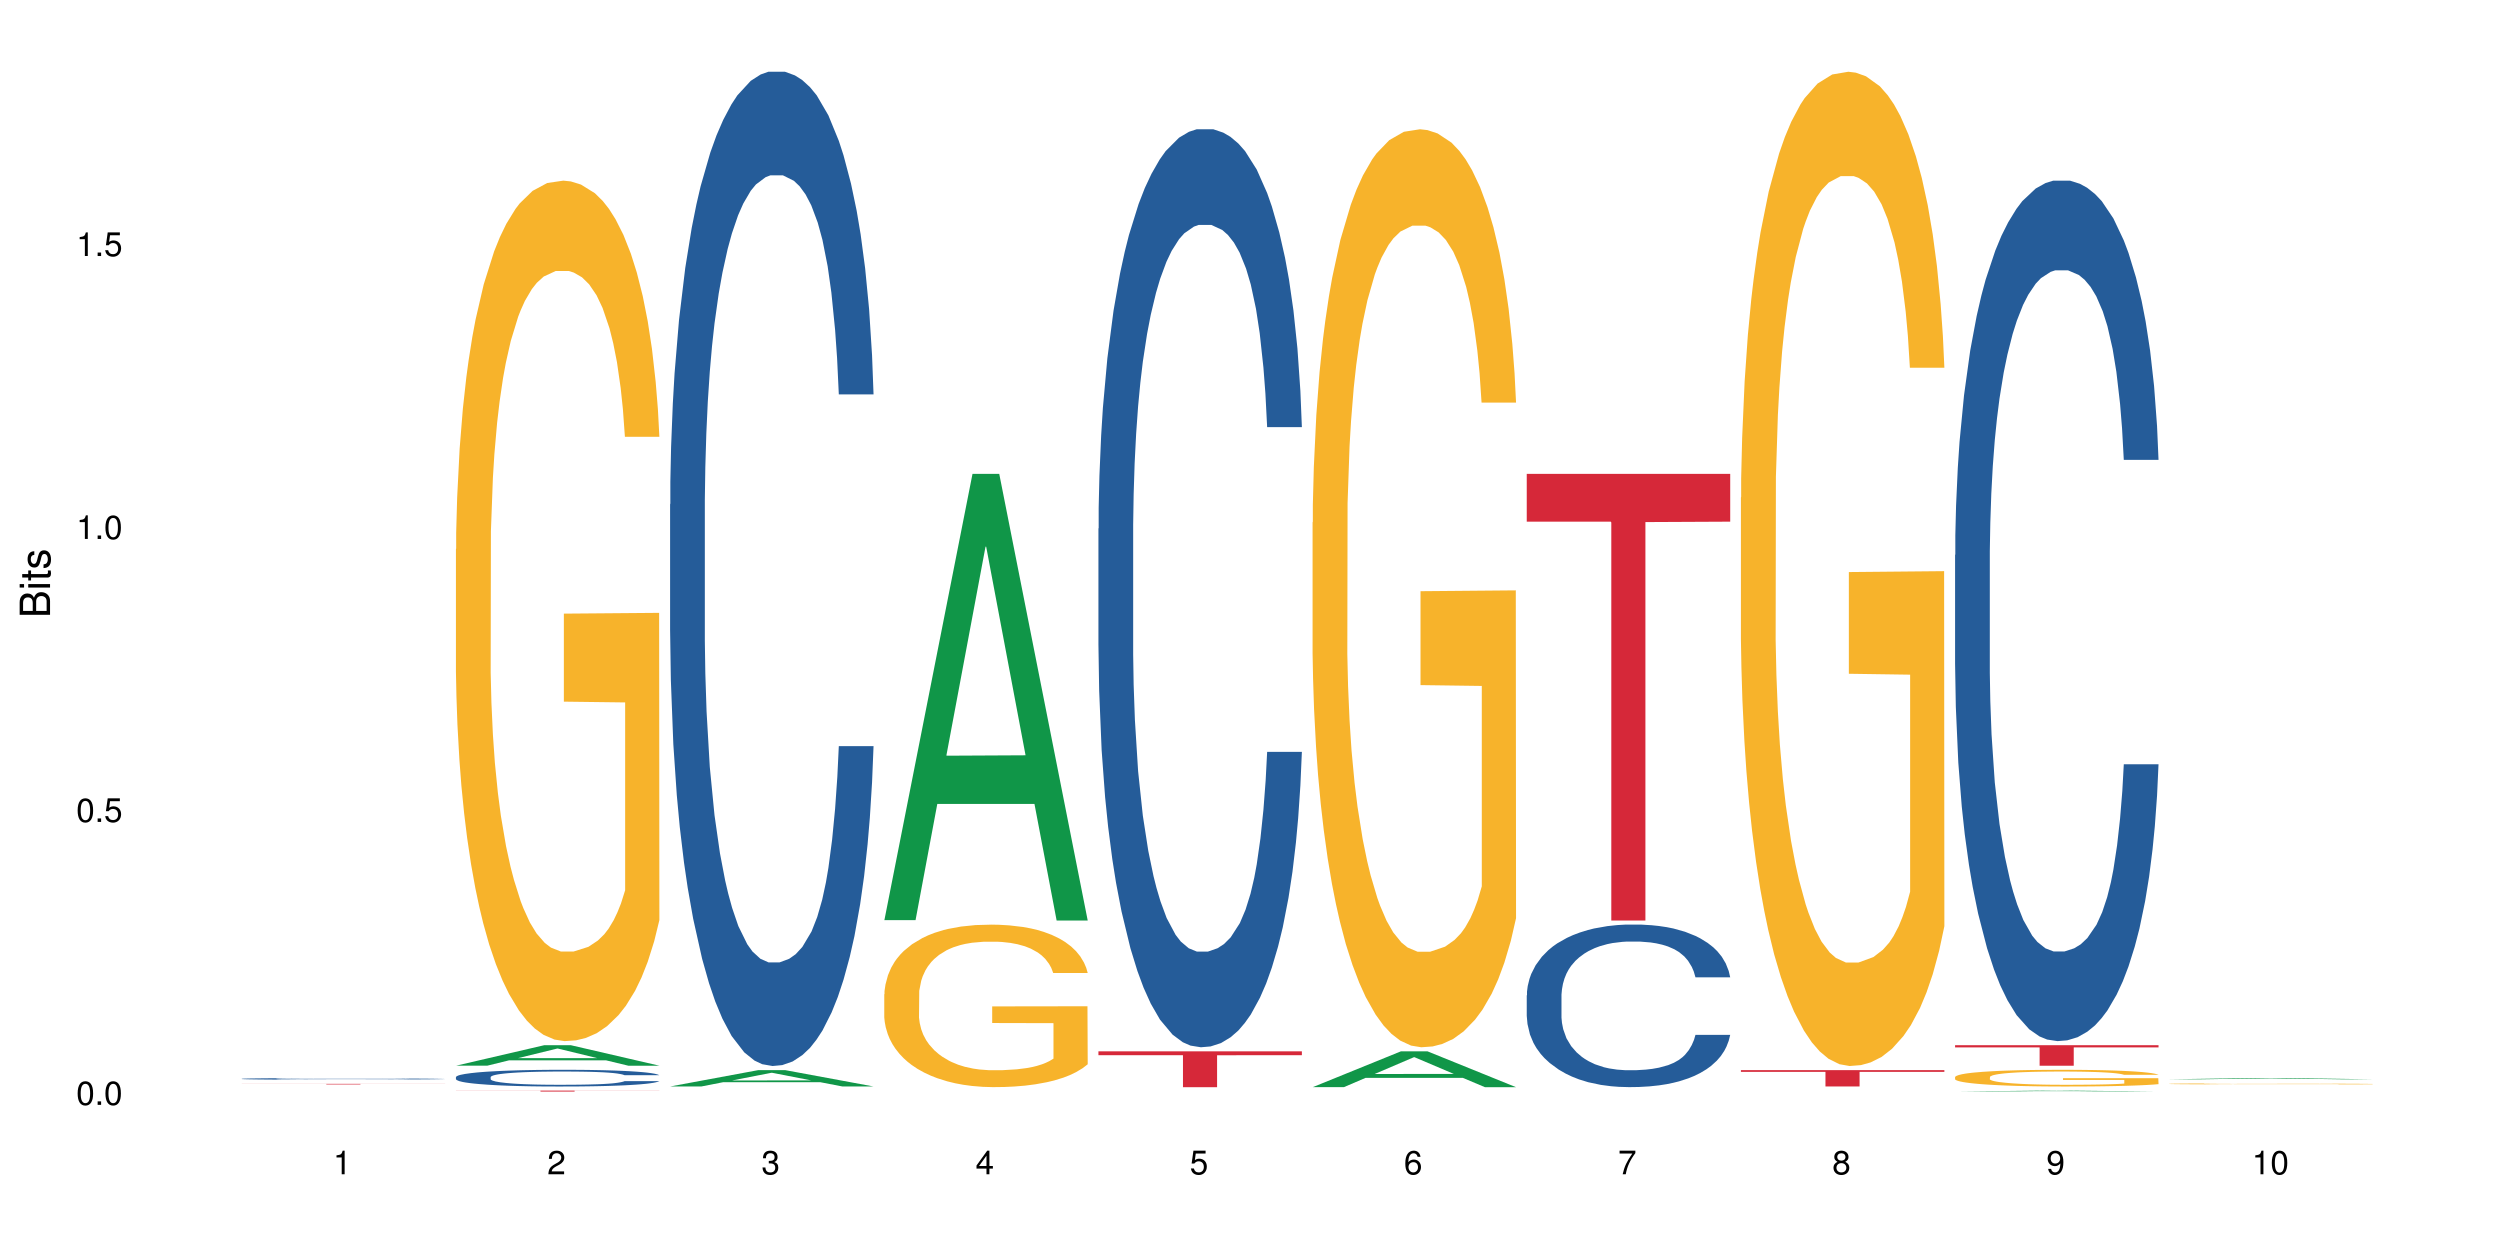 <?xml version="1.0" encoding="UTF-8"?>
<svg xmlns="http://www.w3.org/2000/svg" xmlns:xlink="http://www.w3.org/1999/xlink" width="720pt" height="360pt" viewBox="0 0 720 360" version="1.1">
<defs>
<g>
<symbol overflow="visible" id="glyph0-0">
<path style="stroke:none;" d=""/>
</symbol>
<symbol overflow="visible" id="glyph0-1">
<path style="stroke:none;" d="M 2.641 -6.797 C 2 -6.797 1.422 -6.531 1.078 -6.047 C 0.641 -5.453 0.406 -4.547 0.406 -3.297 C 0.406 -1 1.188 0.219 2.641 0.219 C 4.078 0.219 4.859 -1 4.859 -3.234 C 4.859 -4.562 4.656 -5.438 4.203 -6.047 C 3.844 -6.531 3.281 -6.797 2.641 -6.797 Z M 2.641 -6.047 C 3.547 -6.047 4 -5.125 4 -3.312 C 4 -1.375 3.562 -0.484 2.625 -0.484 C 1.734 -0.484 1.281 -1.422 1.281 -3.281 C 1.281 -5.141 1.734 -6.047 2.641 -6.047 Z M 2.641 -6.047 "/>
</symbol>
<symbol overflow="visible" id="glyph0-2">
<path style="stroke:none;" d="M 1.828 -1 L 0.828 -1 L 0.828 0 L 1.828 0 Z M 1.828 -1 "/>
</symbol>
<symbol overflow="visible" id="glyph0-3">
<path style="stroke:none;" d="M 4.562 -6.797 L 1.062 -6.797 L 0.547 -3.094 L 1.328 -3.094 C 1.719 -3.562 2.047 -3.734 2.578 -3.734 C 3.484 -3.734 4.062 -3.109 4.062 -2.094 C 4.062 -1.125 3.484 -0.531 2.578 -0.531 C 1.828 -0.531 1.375 -0.906 1.188 -1.672 L 0.328 -1.672 C 0.453 -1.109 0.547 -0.844 0.75 -0.594 C 1.125 -0.078 1.828 0.219 2.594 0.219 C 3.969 0.219 4.922 -0.781 4.922 -2.219 C 4.922 -3.562 4.031 -4.484 2.719 -4.484 C 2.25 -4.484 1.859 -4.359 1.469 -4.062 L 1.734 -5.969 L 4.562 -5.969 Z M 4.562 -6.797 "/>
</symbol>
<symbol overflow="visible" id="glyph0-4">
<path style="stroke:none;" d="M 2.484 -4.844 L 2.484 0 L 3.328 0 L 3.328 -6.797 L 2.766 -6.797 C 2.469 -5.75 2.281 -5.609 0.984 -5.453 L 0.984 -4.844 Z M 2.484 -4.844 "/>
</symbol>
<symbol overflow="visible" id="glyph0-5">
<path style="stroke:none;" d="M 4.859 -0.828 L 1.281 -0.828 C 1.359 -1.391 1.672 -1.75 2.5 -2.234 L 3.469 -2.75 C 4.406 -3.266 4.906 -3.969 4.906 -4.812 C 4.906 -5.375 4.672 -5.906 4.266 -6.266 C 3.859 -6.625 3.375 -6.797 2.719 -6.797 C 1.859 -6.797 1.219 -6.5 0.844 -5.922 C 0.609 -5.562 0.5 -5.125 0.484 -4.438 L 1.328 -4.438 C 1.359 -4.906 1.406 -5.188 1.531 -5.406 C 1.75 -5.812 2.188 -6.062 2.703 -6.062 C 3.469 -6.062 4.031 -5.516 4.031 -4.781 C 4.031 -4.25 3.719 -3.797 3.125 -3.438 L 2.234 -2.938 C 0.812 -2.141 0.406 -1.5 0.328 0 L 4.859 0 Z M 4.859 -0.828 "/>
</symbol>
<symbol overflow="visible" id="glyph0-6">
<path style="stroke:none;" d="M 2.125 -3.125 L 2.578 -3.125 C 3.516 -3.125 3.984 -2.703 3.984 -1.891 C 3.984 -1.031 3.469 -0.531 2.578 -0.531 C 1.656 -0.531 1.203 -0.984 1.156 -1.969 L 0.312 -1.969 C 0.344 -1.422 0.438 -1.078 0.609 -0.766 C 0.953 -0.109 1.625 0.219 2.547 0.219 C 3.953 0.219 4.859 -0.609 4.859 -1.906 C 4.859 -2.766 4.516 -3.25 3.703 -3.516 C 4.344 -3.766 4.656 -4.25 4.656 -4.938 C 4.656 -6.109 3.875 -6.797 2.578 -6.797 C 1.203 -6.797 0.484 -6.047 0.453 -4.609 L 1.297 -4.609 C 1.312 -5.016 1.344 -5.25 1.453 -5.453 C 1.641 -5.828 2.062 -6.062 2.594 -6.062 C 3.344 -6.062 3.797 -5.625 3.797 -4.906 C 3.797 -4.422 3.609 -4.141 3.25 -3.984 C 3.016 -3.891 2.719 -3.844 2.125 -3.844 Z M 2.125 -3.125 "/>
</symbol>
<symbol overflow="visible" id="glyph0-7">
<path style="stroke:none;" d="M 3.141 -1.625 L 3.141 0 L 3.984 0 L 3.984 -1.625 L 4.984 -1.625 L 4.984 -2.391 L 3.984 -2.391 L 3.984 -6.797 L 3.359 -6.797 L 0.266 -2.516 L 0.266 -1.625 Z M 3.141 -2.391 L 1 -2.391 L 3.141 -5.359 Z M 3.141 -2.391 "/>
</symbol>
<symbol overflow="visible" id="glyph0-8">
<path style="stroke:none;" d="M 4.781 -5.031 C 4.609 -6.141 3.891 -6.797 2.844 -6.797 C 2.094 -6.797 1.422 -6.438 1.031 -5.828 C 0.609 -5.172 0.406 -4.344 0.406 -3.094 C 0.406 -1.953 0.578 -1.234 0.984 -0.625 C 1.359 -0.078 1.953 0.219 2.703 0.219 C 3.984 0.219 4.922 -0.734 4.922 -2.078 C 4.922 -3.344 4.062 -4.234 2.844 -4.234 C 2.172 -4.234 1.641 -3.969 1.281 -3.469 C 1.281 -5.125 1.828 -6.047 2.797 -6.047 C 3.391 -6.047 3.797 -5.672 3.938 -5.031 Z M 2.734 -3.484 C 3.547 -3.484 4.062 -2.922 4.062 -2 C 4.062 -1.156 3.484 -0.531 2.703 -0.531 C 1.922 -0.531 1.328 -1.188 1.328 -2.047 C 1.328 -2.891 1.906 -3.484 2.734 -3.484 Z M 2.734 -3.484 "/>
</symbol>
<symbol overflow="visible" id="glyph0-9">
<path style="stroke:none;" d="M 4.984 -6.797 L 0.438 -6.797 L 0.438 -5.969 L 4.109 -5.969 C 2.5 -3.656 1.828 -2.234 1.328 0 L 2.219 0 C 2.594 -2.172 3.453 -4.047 4.984 -6.094 Z M 4.984 -6.797 "/>
</symbol>
<symbol overflow="visible" id="glyph0-10">
<path style="stroke:none;" d="M 3.75 -3.578 C 4.453 -4 4.688 -4.344 4.688 -4.984 C 4.688 -6.047 3.844 -6.797 2.641 -6.797 C 1.438 -6.797 0.594 -6.047 0.594 -4.984 C 0.594 -4.359 0.828 -4.016 1.516 -3.578 C 0.734 -3.203 0.359 -2.641 0.359 -1.891 C 0.359 -0.641 1.297 0.219 2.641 0.219 C 3.984 0.219 4.922 -0.641 4.922 -1.875 C 4.922 -2.641 4.531 -3.203 3.75 -3.578 Z M 2.641 -6.047 C 3.359 -6.047 3.812 -5.625 3.812 -4.969 C 3.812 -4.344 3.344 -3.922 2.641 -3.922 C 1.922 -3.922 1.453 -4.344 1.453 -4.984 C 1.453 -5.625 1.922 -6.047 2.641 -6.047 Z M 2.641 -3.203 C 3.484 -3.203 4.062 -2.672 4.062 -1.875 C 4.062 -1.062 3.484 -0.531 2.625 -0.531 C 1.797 -0.531 1.219 -1.078 1.219 -1.875 C 1.219 -2.672 1.797 -3.203 2.641 -3.203 Z M 2.641 -3.203 "/>
</symbol>
<symbol overflow="visible" id="glyph0-11">
<path style="stroke:none;" d="M 0.516 -1.547 C 0.672 -0.438 1.406 0.219 2.438 0.219 C 3.188 0.219 3.859 -0.141 4.266 -0.75 C 4.688 -1.406 4.891 -2.25 4.891 -3.484 C 4.891 -4.625 4.703 -5.359 4.312 -5.953 C 3.938 -6.5 3.344 -6.797 2.594 -6.797 C 1.297 -6.797 0.359 -5.844 0.359 -4.516 C 0.359 -3.25 1.234 -2.344 2.453 -2.344 C 3.094 -2.344 3.562 -2.578 4.016 -3.109 C 4 -1.453 3.469 -0.531 2.5 -0.531 C 1.906 -0.531 1.484 -0.906 1.359 -1.547 Z M 2.578 -6.062 C 3.375 -6.062 3.969 -5.406 3.969 -4.531 C 3.969 -3.688 3.375 -3.094 2.547 -3.094 C 1.734 -3.094 1.234 -3.672 1.234 -4.578 C 1.234 -5.438 1.797 -6.062 2.578 -6.062 Z M 2.578 -6.062 "/>
</symbol>
<symbol overflow="visible" id="glyph1-0">
<path style="stroke:none;" d=""/>
</symbol>
<symbol overflow="visible" id="glyph1-1">
<path style="stroke:none;" d="M 0 -0.953 L 0 -4.891 C 0 -5.719 -0.234 -6.344 -0.734 -6.797 C -1.188 -7.234 -1.812 -7.469 -2.5 -7.469 C -3.547 -7.469 -4.188 -7 -4.625 -5.875 C -4.984 -6.672 -5.641 -7.094 -6.531 -7.094 C -7.156 -7.094 -7.734 -6.859 -8.141 -6.391 C -8.562 -5.938 -8.75 -5.344 -8.75 -4.5 L -8.75 -0.953 Z M -4.984 -2.062 L -7.766 -2.062 L -7.766 -4.219 C -7.766 -4.844 -7.688 -5.203 -7.453 -5.5 C -7.219 -5.812 -6.859 -5.969 -6.375 -5.969 C -5.906 -5.969 -5.531 -5.812 -5.297 -5.5 C -5.062 -5.203 -4.984 -4.844 -4.984 -4.219 Z M -0.984 -2.062 L -4 -2.062 L -4 -4.781 C -4 -5.328 -3.859 -5.688 -3.578 -5.953 C -3.297 -6.219 -2.922 -6.359 -2.484 -6.359 C -2.062 -6.359 -1.688 -6.219 -1.406 -5.953 C -1.109 -5.688 -0.984 -5.328 -0.984 -4.781 Z M -0.984 -2.062 "/>
</symbol>
<symbol overflow="visible" id="glyph1-2">
<path style="stroke:none;" d="M -6.281 -1.797 L -6.281 -0.797 L 0 -0.797 L 0 -1.797 Z M -8.75 -1.797 L -8.75 -0.797 L -7.484 -0.797 L -7.484 -1.797 Z M -8.75 -1.797 "/>
</symbol>
<symbol overflow="visible" id="glyph1-3">
<path style="stroke:none;" d="M -6.281 -3.047 L -6.281 -2.016 L -8.016 -2.016 L -8.016 -1.016 L -6.281 -1.016 L -6.281 -0.172 L -5.469 -0.172 L -5.469 -1.016 L -0.719 -1.016 C -0.078 -1.016 0.281 -1.453 0.281 -2.234 C 0.281 -2.469 0.25 -2.719 0.188 -3.047 L -0.641 -3.047 C -0.609 -2.922 -0.594 -2.766 -0.594 -2.562 C -0.594 -2.141 -0.719 -2.016 -1.156 -2.016 L -5.469 -2.016 L -5.469 -3.047 Z M -6.281 -3.047 "/>
</symbol>
<symbol overflow="visible" id="glyph1-4">
<path style="stroke:none;" d="M -4.531 -5.25 C -5.766 -5.25 -6.469 -4.422 -6.469 -2.969 C -6.469 -1.516 -5.719 -0.562 -4.547 -0.562 C -3.562 -0.562 -3.094 -1.062 -2.734 -2.562 L -2.516 -3.484 C -2.344 -4.188 -2.094 -4.469 -1.625 -4.469 C -1.047 -4.469 -0.641 -3.875 -0.641 -3 C -0.641 -2.453 -0.797 -2 -1.062 -1.75 C -1.25 -1.594 -1.422 -1.531 -1.875 -1.469 L -1.875 -0.406 C -0.422 -0.453 0.281 -1.266 0.281 -2.922 C 0.281 -4.5 -0.5 -5.516 -1.719 -5.516 C -2.656 -5.516 -3.172 -4.984 -3.469 -3.734 L -3.703 -2.766 C -3.891 -1.953 -4.156 -1.609 -4.594 -1.609 C -5.172 -1.609 -5.547 -2.125 -5.547 -2.938 C -5.547 -3.75 -5.203 -4.172 -4.531 -4.203 Z M -4.531 -5.25 "/>
</symbol>
</g>
</defs>
<g id="surface129082">
<rect x="0" y="0" width="720" height="360" style="fill:rgb(100%,100%,100%);fill-opacity:1;stroke:none;"/>
<path style=" stroke:none;fill-rule:nonzero;fill:rgb(14.51%,36.078%,60%);fill-opacity:1;" d="M 69.629 310.695 L 69.699 310.695 L 69.699 310.684 L 69.914 310.668 L 70.414 310.645 L 70.914 310.633 L 72.203 310.605 L 73.988 310.582 L 75.848 310.562 L 77.203 310.551 L 78.418 310.539 L 81.207 310.523 L 82.992 310.516 L 84.922 310.508 L 87.281 310.5 L 88.996 310.496 L 92.852 310.488 L 95.711 310.484 L 105.574 310.484 L 107.645 310.488 L 109.93 310.492 L 111.859 310.496 L 115.219 310.504 L 118.219 310.52 L 119.578 310.523 L 121.723 310.539 L 123.367 310.551 L 124.508 310.562 L 125.797 310.582 L 126.938 310.602 L 127.797 310.621 L 128.223 310.641 L 118.219 310.641 L 117.719 310.625 L 117.148 310.609 L 116.078 310.594 L 115.004 310.578 L 113.504 310.566 L 112.148 310.559 L 110.289 310.551 L 108.645 310.543 L 106.93 310.539 L 105.285 310.539 L 102.141 310.535 L 97.141 310.535 L 94.355 310.539 L 92.852 310.543 L 90.711 310.547 L 89.207 310.555 L 87.422 310.562 L 86.207 310.57 L 84.707 310.582 L 83.637 310.594 L 82.422 310.605 L 81.707 310.617 L 81.062 310.629 L 80.492 310.645 L 80.062 310.66 L 79.777 310.676 L 79.633 310.691 L 79.633 310.762 L 79.777 310.777 L 80.133 310.797 L 81.062 310.824 L 82.422 310.848 L 83.992 310.863 L 85.492 310.879 L 86.352 310.883 L 87.492 310.891 L 89.281 310.898 L 91.852 310.91 L 93.352 310.914 L 95.641 310.918 L 103.93 310.918 L 105.785 310.914 L 107.715 310.91 L 110.359 310.902 L 112.004 310.895 L 113.434 310.887 L 114.504 310.879 L 115.219 310.871 L 116.293 310.859 L 117.148 310.844 L 117.793 310.828 L 118.219 310.812 L 128.223 310.812 L 127.797 310.832 L 127.152 310.848 L 126.508 310.859 L 125.508 310.875 L 124.367 310.891 L 122.723 310.906 L 121.363 310.914 L 119.578 310.926 L 117.934 310.934 L 116.148 310.941 L 113.504 310.953 L 111.789 310.957 L 109.93 310.961 L 107.715 310.965 L 104.93 310.965 L 101.93 310.969 L 96.141 310.969 L 93.926 310.965 L 90.996 310.961 L 87.352 310.953 L 84.707 310.945 L 82.633 310.938 L 80.848 310.93 L 78.848 310.918 L 76.273 310.898 L 74.703 310.883 L 73.633 310.871 L 72.418 310.852 L 71.559 310.836 L 70.559 310.812 L 69.844 310.781 L 69.629 310.758 Z M 69.629 310.695 "/>
<path style=" stroke:none;fill-rule:nonzero;fill:rgb(83.922%,15.686%,22.353%);fill-opacity:1;" d="M 69.629 312.148 L 128.223 312.148 L 128.223 312.168 L 103.805 312.168 L 103.805 312.316 L 93.98 312.316 L 93.98 312.168 L 69.629 312.168 Z M 69.629 312.148 "/>
<path style=" stroke:none;fill-rule:nonzero;fill:rgb(6.275%,58.824%,28.235%);fill-opacity:1;" d="M 131.309 306.918 L 131.371 306.914 L 156.727 301.023 L 164.426 301.023 L 189.902 306.922 L 180.953 306.922 L 174.566 305.383 L 146.582 305.383 L 140.324 306.918 L 131.309 306.918 L 149.273 304.746 L 172 304.738 L 160.668 301.984 L 160.543 301.98 L 160.418 301.996 L 149.211 304.738 L 149.273 304.746 Z M 131.309 306.918 "/>
<path style=" stroke:none;fill-rule:nonzero;fill:rgb(14.51%,36.078%,60%);fill-opacity:1;" d="M 131.309 310.195 L 131.379 310.191 L 131.379 310.086 L 131.594 309.922 L 132.094 309.707 L 132.594 309.562 L 133.883 309.305 L 135.668 309.055 L 137.523 308.859 L 138.883 308.746 L 140.098 308.656 L 142.883 308.496 L 144.672 308.41 L 146.602 308.336 L 148.957 308.262 L 150.672 308.219 L 154.531 308.148 L 157.391 308.117 L 159.605 308.102 L 164.395 308.102 L 167.25 308.121 L 169.324 308.141 L 171.609 308.18 L 173.539 308.219 L 176.898 308.312 L 179.898 308.438 L 181.258 308.508 L 183.402 308.645 L 185.043 308.777 L 186.188 308.891 L 187.473 309.055 L 188.617 309.25 L 189.477 309.477 L 189.902 309.664 L 179.898 309.664 L 179.398 309.488 L 178.828 309.352 L 177.758 309.172 L 176.684 309.043 L 175.184 308.918 L 173.824 308.832 L 171.969 308.75 L 170.324 308.695 L 168.609 308.656 L 166.965 308.633 L 163.82 308.605 L 160.176 308.605 L 158.82 308.613 L 156.031 308.648 L 154.531 308.68 L 152.387 308.742 L 150.887 308.797 L 149.102 308.887 L 147.887 308.961 L 146.387 309.074 L 145.312 309.176 L 144.098 309.32 L 143.387 309.43 L 142.742 309.555 L 142.172 309.699 L 141.742 309.855 L 141.457 310.016 L 141.312 310.176 L 141.312 310.855 L 141.457 311.016 L 141.812 311.199 L 142.742 311.469 L 144.098 311.703 L 145.672 311.887 L 147.172 312.02 L 148.031 312.082 L 149.172 312.152 L 150.961 312.238 L 153.531 312.328 L 155.031 312.363 L 157.32 312.398 L 159.676 312.414 L 162.82 312.414 L 165.609 312.398 L 167.465 312.375 L 169.395 312.34 L 172.039 312.266 L 173.684 312.195 L 175.113 312.109 L 176.184 312.027 L 176.898 311.957 L 177.969 311.82 L 178.828 311.672 L 179.473 311.516 L 179.898 311.367 L 189.902 311.367 L 189.477 311.543 L 188.832 311.715 L 188.188 311.844 L 187.188 311.996 L 186.047 312.133 L 184.402 312.285 L 183.043 312.387 L 181.258 312.496 L 179.613 312.582 L 177.828 312.656 L 175.184 312.746 L 173.469 312.789 L 171.609 312.828 L 169.395 312.863 L 166.609 312.895 L 163.605 312.91 L 160.82 312.914 L 157.82 312.906 L 155.605 312.891 L 152.676 312.852 L 149.031 312.77 L 146.387 312.688 L 144.312 312.605 L 142.527 312.516 L 140.527 312.398 L 137.953 312.203 L 136.383 312.055 L 135.309 311.93 L 134.094 311.758 L 133.238 311.605 L 132.238 311.359 L 131.523 311.047 L 131.309 310.805 Z M 131.309 310.195 "/>
<path style=" stroke:none;fill-rule:nonzero;fill:rgb(96.863%,70.196%,16.863%);fill-opacity:1;" d="M 131.309 158.168 L 131.379 157.941 L 131.379 153.414 L 131.664 143.23 L 132.379 129.199 L 133.309 117.656 L 134.309 108.602 L 134.953 103.852 L 136.023 97.062 L 136.953 92.082 L 139.312 81.898 L 142.312 72.391 L 143.957 68.32 L 145.812 64.473 L 148.457 60.172 L 149.672 58.586 L 153.391 54.965 L 157.605 52.703 L 162.25 52.023 L 164.395 52.25 L 167.324 53.156 L 171.324 55.645 L 173.613 57.906 L 175.398 60.172 L 177.254 63.113 L 179.543 67.641 L 181.688 73.07 L 183.402 78.504 L 185.117 85.293 L 186.547 92.535 L 187.762 100.457 L 188.832 109.961 L 189.477 117.883 L 189.902 125.805 L 179.973 125.805 L 179.398 117.883 L 178.758 111.773 L 177.684 104.305 L 176.613 98.871 L 175.539 94.57 L 173.539 88.688 L 171.824 85.066 L 169.68 81.898 L 167.609 79.859 L 165.25 78.504 L 163.82 78.051 L 160.035 78.051 L 156.605 79.633 L 154.605 81.445 L 153.176 83.254 L 151.172 86.652 L 149.957 89.367 L 149.246 91.176 L 147.102 98.191 L 145.672 104.531 L 144.887 108.828 L 143.887 115.621 L 143.172 121.73 L 142.383 130.781 L 141.957 137.57 L 141.383 152.961 L 141.312 193.699 L 141.527 202.301 L 141.957 211.578 L 142.527 219.727 L 143.387 228.324 L 144.242 234.891 L 145.742 243.715 L 147.027 249.602 L 148.031 253.445 L 149.957 259.559 L 150.746 261.594 L 152.602 265.668 L 154.531 268.836 L 156.891 271.551 L 158.676 272.91 L 161.535 274.043 L 165.18 274.043 L 169.469 272.684 L 172.184 270.875 L 174.039 269.062 L 175.254 267.48 L 176.754 264.988 L 177.828 262.727 L 178.828 260.238 L 180.043 256.391 L 180.043 202.301 L 162.391 202.074 L 162.391 176.727 L 189.832 176.5 L 189.902 264.988 L 188.402 271.102 L 186.547 276.984 L 184.758 281.512 L 182.902 285.359 L 180.258 289.656 L 178.113 292.375 L 174.824 295.543 L 171.824 297.578 L 168.68 298.938 L 165.895 299.617 L 162.605 299.844 L 159.676 299.391 L 156.531 298.031 L 154.031 296.223 L 151.746 293.957 L 149.457 291.016 L 146.602 286.262 L 144.742 282.414 L 142.812 277.664 L 140.883 272.004 L 139.168 265.895 L 138.027 261.141 L 136.883 255.711 L 135.668 248.922 L 134.523 241.227 L 133.668 234.211 L 132.879 226.289 L 132.309 218.82 L 131.738 208.637 L 131.453 200.488 L 131.309 193.473 Z M 131.309 158.168 "/>
<path style=" stroke:none;fill-rule:nonzero;fill:rgb(83.922%,15.686%,22.353%);fill-opacity:1;" d="M 131.309 314.094 L 189.902 314.094 L 189.902 314.125 L 165.484 314.125 L 165.484 314.371 L 155.656 314.371 L 155.656 314.125 L 131.309 314.125 Z M 131.309 314.094 "/>
<path style=" stroke:none;fill-rule:nonzero;fill:rgb(6.275%,58.824%,28.235%);fill-opacity:1;" d="M 192.988 312.902 L 193.051 312.895 L 218.402 308.191 L 226.105 308.191 L 251.582 312.906 L 242.629 312.906 L 236.246 311.676 L 208.262 311.676 L 202.004 312.902 L 192.988 312.902 L 210.953 311.168 L 233.68 311.16 L 222.348 308.961 L 222.223 308.957 L 222.098 308.973 L 210.891 311.16 L 210.953 311.168 Z M 192.988 312.902 "/>
<path style=" stroke:none;fill-rule:nonzero;fill:rgb(14.51%,36.078%,60%);fill-opacity:1;" d="M 192.988 145.254 L 193.059 144.992 L 193.059 138.711 L 193.273 128.766 L 193.773 116.199 L 194.273 107.562 L 195.559 92.121 L 197.348 77.199 L 199.203 65.684 L 200.562 58.879 L 201.777 53.645 L 204.562 43.957 L 206.352 38.984 L 208.281 34.535 L 210.637 30.086 L 212.352 27.469 L 216.211 23.281 L 219.07 21.449 L 221.285 20.664 L 226.074 20.664 L 228.93 21.711 L 231.004 23.02 L 233.289 25.113 L 235.219 27.469 L 238.578 33.227 L 241.578 40.555 L 242.938 44.742 L 245.082 52.859 L 246.723 60.711 L 247.867 67.516 L 249.152 77.199 L 250.297 88.98 L 251.152 102.328 L 251.582 113.582 L 241.578 113.582 L 241.078 103.113 L 240.508 95 L 239.434 84.266 L 238.363 76.676 L 236.863 69.086 L 235.504 64.113 L 233.648 59.141 L 232.004 56 L 230.289 53.645 L 228.645 52.074 L 225.5 50.504 L 221.855 50.504 L 220.5 51.027 L 217.711 53.121 L 216.211 54.953 L 214.066 58.617 L 212.566 62.02 L 210.781 67.254 L 209.566 71.703 L 208.066 78.508 L 206.992 84.527 L 205.777 93.168 L 205.062 99.711 L 204.422 107.039 L 203.848 115.676 L 203.422 124.84 L 203.133 134.523 L 202.992 143.945 L 202.992 184.516 L 203.133 193.938 L 203.492 204.934 L 204.422 220.898 L 205.777 234.77 L 207.352 245.766 L 208.852 253.617 L 209.707 257.281 L 210.852 261.469 L 212.637 266.703 L 215.211 271.938 L 216.711 274.035 L 219 276.129 L 221.355 277.176 L 224.5 277.176 L 227.289 276.129 L 229.145 274.82 L 231.074 272.723 L 233.719 268.273 L 235.363 264.086 L 236.793 259.113 L 237.863 254.141 L 238.578 249.953 L 239.648 241.84 L 240.508 232.938 L 241.148 223.777 L 241.578 214.879 L 251.582 214.879 L 251.152 225.348 L 250.512 235.555 L 249.867 243.148 L 248.867 252.309 L 247.723 260.422 L 246.082 269.582 L 244.723 275.605 L 242.938 282.148 L 241.293 287.121 L 239.508 291.57 L 236.863 296.805 L 235.148 299.422 L 233.289 301.777 L 231.074 303.871 L 228.289 305.703 L 225.285 306.75 L 222.5 307.012 L 219.5 306.488 L 217.285 305.441 L 214.352 303.086 L 210.711 298.375 L 208.066 293.402 L 205.992 288.43 L 204.207 283.195 L 202.207 276.129 L 199.633 264.609 L 198.062 255.711 L 196.988 248.383 L 195.773 238.176 L 194.918 229.012 L 193.918 214.355 L 193.203 195.77 L 192.988 181.375 Z M 192.988 145.254 "/>
<path style=" stroke:none;fill-rule:nonzero;fill:rgb(6.275%,58.824%,28.235%);fill-opacity:1;" d="M 254.668 264.992 L 254.73 264.871 L 280.082 136.469 L 287.781 136.469 L 313.262 265.113 L 304.309 265.113 L 297.926 231.535 L 269.941 231.535 L 263.68 264.992 L 254.668 264.992 L 272.633 217.641 L 295.359 217.523 L 284.027 157.488 L 283.902 157.367 L 283.777 157.727 L 272.57 217.523 L 272.633 217.641 Z M 254.668 264.992 "/>
<path style=" stroke:none;fill-rule:nonzero;fill:rgb(96.863%,70.196%,16.863%);fill-opacity:1;" d="M 254.668 286.34 L 254.738 286.297 L 254.738 285.441 L 255.023 283.52 L 255.738 280.867 L 256.668 278.688 L 257.668 276.98 L 258.312 276.082 L 259.383 274.801 L 260.312 273.859 L 262.672 271.938 L 265.672 270.141 L 267.316 269.371 L 269.172 268.645 L 271.816 267.832 L 273.031 267.535 L 276.746 266.852 L 280.965 266.422 L 285.609 266.293 L 287.75 266.336 L 290.68 266.508 L 294.684 266.977 L 296.969 267.406 L 298.758 267.832 L 300.613 268.387 L 302.902 269.242 L 305.043 270.27 L 306.758 271.293 L 308.473 272.578 L 309.902 273.945 L 311.117 275.441 L 312.191 277.234 L 312.832 278.73 L 313.262 280.227 L 303.328 280.227 L 302.758 278.73 L 302.113 277.578 L 301.043 276.168 L 299.973 275.141 L 298.898 274.328 L 296.898 273.219 L 295.184 272.535 L 293.039 271.938 L 290.969 271.551 L 288.609 271.293 L 287.18 271.211 L 283.395 271.211 L 279.961 271.508 L 277.961 271.852 L 276.531 272.191 L 274.531 272.832 L 273.316 273.348 L 272.602 273.688 L 270.457 275.012 L 269.031 276.211 L 268.242 277.023 L 267.242 278.305 L 266.527 279.457 L 265.742 281.168 L 265.312 282.449 L 264.742 285.355 L 264.672 293.051 L 264.887 294.672 L 265.312 296.426 L 265.887 297.965 L 266.742 299.59 L 267.602 300.828 L 269.102 302.496 L 270.387 303.605 L 271.387 304.332 L 273.316 305.484 L 274.102 305.871 L 275.961 306.641 L 277.891 307.238 L 280.25 307.75 L 282.035 308.008 L 284.895 308.223 L 288.539 308.223 L 292.824 307.965 L 295.539 307.625 L 297.398 307.281 L 298.613 306.98 L 300.113 306.512 L 301.188 306.086 L 302.188 305.613 L 303.402 304.887 L 303.402 294.672 L 285.75 294.629 L 285.75 289.844 L 313.191 289.801 L 313.262 306.512 L 311.762 307.664 L 309.902 308.777 L 308.117 309.633 L 306.258 310.359 L 303.617 311.172 L 301.473 311.684 L 298.184 312.281 L 295.184 312.668 L 292.039 312.922 L 289.254 313.051 L 285.965 313.094 L 283.035 313.008 L 279.891 312.75 L 277.391 312.41 L 275.105 311.984 L 272.816 311.426 L 269.957 310.531 L 268.102 309.805 L 266.172 308.906 L 264.242 307.836 L 262.527 306.684 L 261.383 305.785 L 260.242 304.758 L 259.027 303.477 L 257.883 302.023 L 257.023 300.699 L 256.238 299.203 L 255.668 297.793 L 255.094 295.871 L 254.809 294.332 L 254.668 293.008 Z M 254.668 286.34 "/>
<path style=" stroke:none;fill-rule:nonzero;fill:rgb(14.51%,36.078%,60%);fill-opacity:1;" d="M 316.348 152.262 L 316.418 152.023 L 316.418 146.223 L 316.633 137.039 L 317.133 125.438 L 317.633 117.461 L 318.918 103.203 L 320.703 89.43 L 322.562 78.797 L 323.922 72.512 L 325.137 67.68 L 327.922 58.738 L 329.707 54.145 L 331.637 50.035 L 333.996 45.93 L 335.711 43.512 L 339.57 39.645 L 342.43 37.953 L 344.645 37.227 L 349.43 37.227 L 352.289 38.195 L 354.363 39.402 L 356.648 41.336 L 358.578 43.512 L 361.938 48.828 L 364.938 55.594 L 366.293 59.461 L 368.438 66.953 L 370.082 74.203 L 371.227 80.488 L 372.512 89.43 L 373.656 100.305 L 374.512 112.629 L 374.941 123.02 L 364.938 123.02 L 364.438 113.355 L 363.867 105.863 L 362.793 95.953 L 361.723 88.945 L 360.223 81.938 L 358.863 77.344 L 357.004 72.754 L 355.363 69.855 L 353.648 67.68 L 352.004 66.23 L 348.859 64.777 L 345.215 64.777 L 343.855 65.262 L 341.07 67.195 L 339.57 68.887 L 337.426 72.27 L 335.926 75.414 L 334.141 80.246 L 332.926 84.355 L 331.422 90.637 L 330.352 96.195 L 329.137 104.172 L 328.422 110.211 L 327.777 116.98 L 327.207 124.953 L 326.777 133.414 L 326.492 142.355 L 326.352 151.055 L 326.352 188.512 L 326.492 197.215 L 326.852 207.363 L 327.777 222.105 L 329.137 234.914 L 330.707 245.062 L 332.211 252.316 L 333.066 255.699 L 334.211 259.566 L 335.996 264.398 L 338.57 269.23 L 340.07 271.164 L 342.355 273.098 L 344.715 274.066 L 347.859 274.066 L 350.645 273.098 L 352.504 271.891 L 354.434 269.957 L 357.078 265.848 L 358.719 261.98 L 360.148 257.391 L 361.223 252.797 L 361.938 248.93 L 363.008 241.438 L 363.867 233.223 L 364.508 224.766 L 364.938 216.547 L 374.941 216.547 L 374.512 226.215 L 373.871 235.641 L 373.227 242.648 L 372.227 251.105 L 371.082 258.598 L 369.438 267.055 L 368.082 272.613 L 366.293 278.656 L 364.652 283.25 L 362.863 287.355 L 360.223 292.191 L 358.508 294.605 L 356.648 296.781 L 354.434 298.715 L 351.645 300.406 L 348.645 301.375 L 345.859 301.613 L 342.855 301.133 L 340.641 300.164 L 337.711 297.988 L 334.066 293.641 L 331.422 289.047 L 329.352 284.457 L 327.566 279.625 L 325.562 273.098 L 322.992 262.465 L 321.418 254.246 L 320.348 247.48 L 319.133 238.055 L 318.273 229.598 L 317.273 216.062 L 316.559 198.906 L 316.348 185.613 Z M 316.348 152.262 "/>
<path style=" stroke:none;fill-rule:nonzero;fill:rgb(83.922%,15.686%,22.353%);fill-opacity:1;" d="M 316.348 302.793 L 374.941 302.793 L 374.941 303.898 L 350.52 303.91 L 350.52 313.113 L 340.695 313.113 L 340.695 303.918 L 340.555 303.898 L 316.348 303.898 Z M 316.348 302.793 "/>
<path style=" stroke:none;fill-rule:nonzero;fill:rgb(6.275%,58.824%,28.235%);fill-opacity:1;" d="M 378.023 313.102 L 378.086 313.094 L 403.441 302.793 L 411.141 302.793 L 436.621 313.113 L 427.668 313.113 L 421.281 310.418 L 393.301 310.418 L 387.039 313.102 L 378.023 313.102 L 395.992 309.305 L 418.715 309.297 L 407.387 304.48 L 407.262 304.473 L 407.137 304.5 L 395.93 309.297 L 395.992 309.305 Z M 378.023 313.102 "/>
<path style=" stroke:none;fill-rule:nonzero;fill:rgb(96.863%,70.196%,16.863%);fill-opacity:1;" d="M 378.023 150.469 L 378.098 150.227 L 378.098 145.398 L 378.383 134.531 L 379.098 119.562 L 380.027 107.25 L 381.027 97.59 L 381.668 92.52 L 382.742 85.277 L 383.672 79.965 L 386.027 69.098 L 389.031 58.957 L 390.672 54.613 L 392.531 50.508 L 395.176 45.922 L 396.391 44.23 L 400.105 40.367 L 404.32 37.953 L 408.965 37.227 L 411.109 37.469 L 414.039 38.434 L 418.043 41.09 L 420.328 43.508 L 422.113 45.922 L 423.973 49.059 L 426.258 53.887 L 428.402 59.684 L 430.117 65.477 L 431.832 72.723 L 433.262 80.449 L 434.477 88.898 L 435.547 99.039 L 436.191 107.488 L 436.621 115.941 L 426.688 115.941 L 426.117 107.488 L 425.473 100.973 L 424.402 93.004 L 423.328 87.207 L 422.258 82.621 L 420.258 76.344 L 418.543 72.48 L 416.398 69.098 L 414.324 66.926 L 411.969 65.477 L 410.539 64.996 L 406.75 64.996 L 403.32 66.684 L 401.32 68.617 L 399.891 70.547 L 397.891 74.172 L 396.676 77.066 L 395.961 79 L 393.816 86.484 L 392.387 93.246 L 391.602 97.832 L 390.602 105.074 L 389.887 111.594 L 389.102 121.254 L 388.672 128.496 L 388.102 144.914 L 388.027 188.375 L 388.242 197.551 L 388.672 207.449 L 389.242 216.141 L 390.102 225.316 L 390.961 232.32 L 392.461 241.734 L 393.746 248.012 L 394.746 252.117 L 396.676 258.637 L 397.461 260.809 L 399.32 265.156 L 401.25 268.535 L 403.605 271.434 L 405.395 272.883 L 408.25 274.09 L 411.895 274.09 L 416.184 272.641 L 418.898 270.711 L 420.758 268.777 L 421.973 267.09 L 423.473 264.434 L 424.543 262.016 L 425.543 259.363 L 426.758 255.258 L 426.758 197.551 L 409.109 197.309 L 409.109 170.266 L 436.551 170.023 L 436.621 264.434 L 435.121 270.949 L 433.262 277.23 L 431.477 282.059 L 429.617 286.164 L 426.973 290.75 L 424.828 293.648 L 421.543 297.027 L 418.543 299.199 L 415.398 300.648 L 412.609 301.375 L 409.324 301.613 L 406.395 301.133 L 403.25 299.684 L 400.75 297.754 L 398.461 295.336 L 396.176 292.199 L 393.316 287.129 L 391.461 283.023 L 389.531 277.953 L 387.602 271.918 L 385.887 265.398 L 384.742 260.328 L 383.598 254.531 L 382.383 247.289 L 381.242 239.078 L 380.383 231.594 L 379.598 223.145 L 379.027 215.176 L 378.453 204.312 L 378.168 195.617 L 378.023 188.133 Z M 378.023 150.469 "/>
<path style=" stroke:none;fill-rule:nonzero;fill:rgb(14.51%,36.078%,60%);fill-opacity:1;" d="M 439.703 286.656 L 439.777 286.613 L 439.777 285.586 L 439.988 283.961 L 440.492 281.91 L 440.992 280.496 L 442.277 277.973 L 444.062 275.535 L 445.922 273.652 L 447.277 272.539 L 448.492 271.684 L 451.281 270.102 L 453.066 269.289 L 454.996 268.562 L 457.355 267.836 L 459.07 267.406 L 462.93 266.723 L 465.785 266.422 L 468 266.293 L 472.789 266.293 L 475.648 266.465 L 477.719 266.68 L 480.008 267.02 L 481.938 267.406 L 485.293 268.348 L 488.297 269.547 L 489.652 270.23 L 491.797 271.555 L 493.441 272.84 L 494.582 273.953 L 495.871 275.535 L 497.012 277.461 L 497.871 279.641 L 498.301 281.48 L 488.297 281.48 L 487.797 279.77 L 487.223 278.441 L 486.152 276.688 L 485.078 275.449 L 483.578 274.207 L 482.223 273.395 L 480.363 272.582 L 478.719 272.07 L 477.004 271.684 L 475.363 271.426 L 472.219 271.172 L 468.574 271.172 L 467.215 271.258 L 464.43 271.598 L 462.93 271.898 L 460.785 272.496 L 459.285 273.055 L 457.496 273.91 L 456.281 274.637 L 454.781 275.75 L 453.711 276.73 L 452.496 278.145 L 451.781 279.215 L 451.137 280.41 L 450.566 281.824 L 450.137 283.32 L 449.852 284.902 L 449.707 286.441 L 449.707 293.074 L 449.852 294.613 L 450.207 296.41 L 451.137 299.02 L 452.496 301.285 L 454.066 303.082 L 455.566 304.367 L 456.426 304.965 L 457.57 305.648 L 459.355 306.508 L 461.926 307.363 L 463.43 307.703 L 465.715 308.047 L 468.074 308.219 L 471.219 308.219 L 474.004 308.047 L 475.863 307.832 L 477.793 307.488 L 480.434 306.762 L 482.078 306.078 L 483.508 305.266 L 484.578 304.453 L 485.293 303.77 L 486.367 302.441 L 487.223 300.988 L 487.867 299.492 L 488.297 298.035 L 498.301 298.035 L 497.871 299.746 L 497.227 301.414 L 496.586 302.656 L 495.586 304.152 L 494.441 305.48 L 492.797 306.977 L 491.441 307.961 L 489.652 309.031 L 488.008 309.844 L 486.223 310.57 L 483.578 311.426 L 481.863 311.852 L 480.008 312.238 L 477.793 312.582 L 475.004 312.879 L 472.004 313.051 L 469.215 313.094 L 466.215 313.008 L 464 312.836 L 461.07 312.453 L 457.426 311.684 L 454.781 310.871 L 452.711 310.055 L 450.922 309.199 L 448.922 308.047 L 446.352 306.164 L 444.777 304.711 L 443.707 303.512 L 442.492 301.844 L 441.633 300.348 L 440.633 297.949 L 439.918 294.914 L 439.703 292.559 Z M 439.703 286.656 "/>
<path style=" stroke:none;fill-rule:nonzero;fill:rgb(83.922%,15.686%,22.353%);fill-opacity:1;" d="M 439.703 136.469 L 498.301 136.469 L 498.301 150.238 L 473.879 150.359 L 473.879 265.113 L 464.055 265.113 L 464.055 150.48 L 463.91 150.238 L 439.703 150.238 Z M 439.703 136.469 "/>
<path style=" stroke:none;fill-rule:nonzero;fill:rgb(96.863%,70.196%,16.863%);fill-opacity:1;" d="M 501.383 143.309 L 501.453 143.047 L 501.453 137.816 L 501.742 126.051 L 502.457 109.836 L 503.383 96.5 L 504.383 86.039 L 505.027 80.547 L 506.102 72.703 L 507.027 66.949 L 509.387 55.184 L 512.387 44.199 L 514.031 39.492 L 515.891 35.047 L 518.535 30.078 L 519.75 28.246 L 523.465 24.062 L 527.68 21.449 L 532.324 20.664 L 534.469 20.926 L 537.398 21.969 L 541.398 24.848 L 543.688 27.461 L 545.473 30.078 L 547.332 33.477 L 549.617 38.707 L 551.762 44.984 L 553.477 51.258 L 555.191 59.105 L 556.621 67.473 L 557.836 76.625 L 558.906 87.609 L 559.551 96.762 L 559.98 105.914 L 550.047 105.914 L 549.473 96.762 L 548.832 89.699 L 547.758 81.07 L 546.688 74.797 L 545.617 69.828 L 543.613 63.027 L 541.898 58.844 L 539.758 55.184 L 537.684 52.828 L 535.324 51.258 L 533.898 50.734 L 530.109 50.734 L 526.68 52.566 L 524.68 54.66 L 523.25 56.75 L 521.25 60.672 L 520.035 63.812 L 519.32 65.902 L 517.176 74.012 L 515.746 81.332 L 514.961 86.301 L 513.961 94.145 L 513.246 101.207 L 512.461 111.668 L 512.031 119.512 L 511.461 137.297 L 511.387 184.367 L 511.602 194.305 L 512.031 205.027 L 512.602 214.441 L 513.461 224.379 L 514.316 231.961 L 515.816 242.16 L 517.105 248.957 L 518.105 253.406 L 520.035 260.465 L 520.82 262.82 L 522.68 267.527 L 524.605 271.188 L 526.965 274.324 L 528.75 275.895 L 531.609 277.203 L 535.254 277.203 L 539.543 275.633 L 542.258 273.539 L 544.113 271.449 L 545.328 269.617 L 546.832 266.742 L 547.902 264.125 L 548.902 261.25 L 550.117 256.805 L 550.117 194.305 L 532.469 194.043 L 532.469 164.754 L 559.906 164.492 L 559.98 266.742 L 558.477 273.801 L 556.621 280.602 L 554.832 285.832 L 552.977 290.277 L 550.332 295.246 L 548.188 298.383 L 544.902 302.043 L 541.898 304.398 L 538.754 305.969 L 535.969 306.75 L 532.684 307.012 L 529.754 306.492 L 526.609 304.922 L 524.105 302.828 L 521.82 300.215 L 519.535 296.816 L 516.676 291.324 L 514.816 286.879 L 512.887 281.387 L 510.957 274.848 L 509.242 267.789 L 508.102 262.297 L 506.957 256.02 L 505.742 248.176 L 504.598 239.281 L 503.742 231.176 L 502.957 222.023 L 502.383 213.395 L 501.812 201.625 L 501.527 192.211 L 501.383 184.105 Z M 501.383 143.309 "/>
<path style=" stroke:none;fill-rule:nonzero;fill:rgb(83.922%,15.686%,22.353%);fill-opacity:1;" d="M 501.383 308.191 L 559.98 308.191 L 559.98 308.695 L 535.559 308.703 L 535.559 312.906 L 525.734 312.906 L 525.734 308.707 L 525.59 308.695 L 501.383 308.695 Z M 501.383 308.191 "/>
<path style=" stroke:none;fill-rule:nonzero;fill:rgb(6.275%,58.824%,28.235%);fill-opacity:1;" d="M 563.062 314.371 L 563.125 314.371 L 588.48 314.094 L 596.18 314.094 L 621.656 314.371 L 612.707 314.371 L 606.32 314.301 L 578.336 314.301 L 572.078 314.371 L 563.062 314.371 L 581.031 314.27 L 603.754 314.27 L 592.422 314.141 L 592.172 314.141 L 580.965 314.27 L 581.031 314.27 Z M 563.062 314.371 "/>
<path style=" stroke:none;fill-rule:nonzero;fill:rgb(14.51%,36.078%,60%);fill-opacity:1;" d="M 563.062 159.852 L 563.133 159.625 L 563.133 154.188 L 563.348 145.578 L 563.848 134.707 L 564.348 127.23 L 565.637 113.863 L 567.422 100.953 L 569.281 90.984 L 570.637 85.098 L 571.852 80.566 L 574.641 72.184 L 576.426 67.879 L 578.355 64.031 L 580.711 60.18 L 582.426 57.914 L 586.285 54.289 L 589.145 52.703 L 591.359 52.023 L 596.148 52.023 L 599.004 52.93 L 601.078 54.062 L 603.363 55.875 L 605.293 57.914 L 608.652 62.898 L 611.652 69.238 L 613.012 72.863 L 615.156 79.887 L 616.797 86.684 L 617.941 92.57 L 619.227 100.953 L 620.371 111.148 L 621.23 122.699 L 621.656 132.441 L 611.652 132.441 L 611.152 123.379 L 610.582 116.355 L 609.512 107.07 L 608.438 100.5 L 606.938 93.93 L 605.578 89.625 L 603.723 85.324 L 602.078 82.605 L 600.363 80.566 L 598.719 79.207 L 595.574 77.848 L 591.93 77.848 L 590.574 78.301 L 587.785 80.113 L 586.285 81.699 L 584.145 84.871 L 582.641 87.816 L 580.855 92.344 L 579.641 96.195 L 578.141 102.086 L 577.066 107.297 L 575.855 114.77 L 575.141 120.434 L 574.496 126.777 L 573.926 134.254 L 573.496 142.18 L 573.211 150.562 L 573.066 158.719 L 573.066 193.828 L 573.211 201.984 L 573.566 211.496 L 574.496 225.316 L 575.855 237.32 L 577.426 246.836 L 578.926 253.633 L 579.785 256.801 L 580.926 260.426 L 582.715 264.957 L 585.285 269.488 L 586.785 271.301 L 589.074 273.113 L 591.43 274.02 L 594.574 274.02 L 597.363 273.113 L 599.219 271.98 L 601.148 270.168 L 603.793 266.316 L 605.438 262.691 L 606.867 258.387 L 607.938 254.086 L 608.652 250.461 L 609.723 243.438 L 610.582 235.734 L 611.227 227.809 L 611.652 220.105 L 621.656 220.105 L 621.23 229.168 L 620.586 238 L 619.941 244.57 L 618.941 252.5 L 617.801 259.52 L 616.156 267.449 L 614.797 272.66 L 613.012 278.324 L 611.367 282.625 L 609.582 286.477 L 606.938 291.008 L 605.223 293.273 L 603.363 295.312 L 601.148 297.125 L 598.363 298.711 L 595.363 299.617 L 592.574 299.844 L 589.574 299.391 L 587.359 298.484 L 584.43 296.445 L 580.785 292.367 L 578.141 288.062 L 576.066 283.758 L 574.281 279.23 L 572.281 273.113 L 569.707 263.145 L 568.137 255.445 L 567.062 249.102 L 565.848 240.266 L 564.992 232.336 L 563.992 219.652 L 563.277 203.57 L 563.062 191.109 Z M 563.062 159.852 "/>
<path style=" stroke:none;fill-rule:nonzero;fill:rgb(96.863%,70.196%,16.863%);fill-opacity:1;" d="M 563.062 310.164 L 563.133 310.16 L 563.133 310.07 L 563.422 309.875 L 564.133 309.602 L 565.062 309.379 L 566.062 309.203 L 566.707 309.109 L 567.777 308.977 L 568.707 308.883 L 571.066 308.684 L 574.066 308.5 L 575.711 308.418 L 577.57 308.344 L 580.211 308.262 L 581.426 308.23 L 585.145 308.16 L 589.359 308.117 L 594.004 308.102 L 596.148 308.105 L 599.078 308.125 L 603.078 308.172 L 605.367 308.219 L 607.152 308.262 L 609.012 308.316 L 611.297 308.406 L 613.441 308.512 L 615.156 308.617 L 616.871 308.75 L 618.301 308.891 L 619.516 309.043 L 620.586 309.227 L 621.23 309.383 L 621.656 309.535 L 611.727 309.535 L 611.152 309.383 L 610.512 309.262 L 609.438 309.117 L 608.367 309.012 L 607.293 308.93 L 605.293 308.816 L 603.578 308.746 L 601.434 308.684 L 599.363 308.645 L 597.004 308.617 L 595.574 308.609 L 591.789 308.609 L 588.359 308.641 L 586.359 308.676 L 584.93 308.711 L 582.93 308.777 L 581.715 308.828 L 581 308.863 L 578.855 309 L 577.426 309.121 L 576.641 309.207 L 575.641 309.34 L 574.926 309.457 L 574.137 309.633 L 573.711 309.766 L 573.137 310.062 L 573.066 310.855 L 573.281 311.023 L 573.711 311.203 L 574.281 311.359 L 575.141 311.527 L 575.996 311.656 L 577.496 311.824 L 578.785 311.941 L 579.785 312.016 L 581.715 312.133 L 582.5 312.172 L 584.355 312.254 L 586.285 312.312 L 588.645 312.367 L 590.43 312.395 L 593.289 312.414 L 596.934 312.414 L 601.223 312.387 L 603.938 312.352 L 605.793 312.316 L 607.008 312.289 L 608.508 312.238 L 609.582 312.195 L 610.582 312.148 L 611.797 312.07 L 611.797 311.023 L 594.148 311.016 L 594.148 310.523 L 621.586 310.52 L 621.656 312.238 L 620.156 312.359 L 618.301 312.473 L 616.512 312.559 L 614.656 312.633 L 612.012 312.719 L 609.867 312.77 L 606.582 312.832 L 603.578 312.871 L 600.434 312.898 L 597.648 312.91 L 594.359 312.914 L 591.43 312.906 L 588.289 312.879 L 585.785 312.844 L 583.5 312.801 L 581.211 312.746 L 578.355 312.652 L 576.496 312.578 L 574.566 312.484 L 572.637 312.375 L 570.922 312.258 L 569.781 312.164 L 568.637 312.059 L 567.422 311.926 L 566.277 311.777 L 565.422 311.641 L 564.633 311.488 L 564.062 311.344 L 563.492 311.145 L 563.207 310.988 L 563.062 310.852 Z M 563.062 310.164 "/>
<path style=" stroke:none;fill-rule:nonzero;fill:rgb(83.922%,15.686%,22.353%);fill-opacity:1;" d="M 563.062 301.023 L 621.656 301.023 L 621.656 301.652 L 597.238 301.66 L 597.238 306.922 L 587.41 306.922 L 587.41 301.664 L 587.27 301.652 L 563.062 301.652 Z M 563.062 301.023 "/>
<path style=" stroke:none;fill-rule:nonzero;fill:rgb(6.275%,58.824%,28.235%);fill-opacity:1;" d="M 624.742 310.844 L 624.805 310.84 L 650.156 310.461 L 657.859 310.461 L 683.336 310.844 L 674.387 310.844 L 668 310.742 L 640.016 310.742 L 633.758 310.844 L 624.742 310.844 L 642.707 310.703 L 665.434 310.703 L 654.102 310.523 L 653.852 310.523 L 642.645 310.703 L 642.707 310.703 Z M 624.742 310.844 "/>
<path style=" stroke:none;fill-rule:nonzero;fill:rgb(96.863%,70.196%,16.863%);fill-opacity:1;" d="M 624.742 312.145 L 624.812 312.145 L 624.812 312.141 L 625.098 312.129 L 625.812 312.109 L 626.742 312.098 L 627.742 312.086 L 628.387 312.082 L 629.457 312.074 L 630.387 312.066 L 632.746 312.055 L 635.746 312.047 L 637.391 312.039 L 639.246 312.035 L 641.891 312.031 L 643.105 312.031 L 646.82 312.023 L 660.758 312.023 L 664.758 312.027 L 667.043 312.027 L 668.832 312.031 L 670.688 312.035 L 672.977 312.039 L 675.121 312.047 L 676.836 312.051 L 678.551 312.059 L 679.98 312.07 L 681.191 312.078 L 682.266 312.09 L 682.91 312.098 L 683.336 312.105 L 673.406 312.105 L 672.832 312.098 L 672.191 312.09 L 671.117 312.082 L 670.047 312.074 L 668.973 312.07 L 666.973 312.062 L 665.258 312.059 L 663.113 312.055 L 661.043 312.055 L 658.684 312.051 L 653.469 312.051 L 650.039 312.055 L 648.035 312.055 L 646.609 312.059 L 644.605 312.062 L 643.391 312.066 L 642.676 312.066 L 640.535 312.074 L 639.105 312.082 L 638.32 312.086 L 637.316 312.094 L 636.605 312.102 L 635.816 312.113 L 635.391 312.121 L 634.816 312.137 L 634.746 312.188 L 634.961 312.195 L 635.391 312.207 L 636.816 312.227 L 637.676 312.234 L 639.176 312.242 L 640.461 312.25 L 641.465 312.254 L 643.391 312.262 L 644.18 312.266 L 646.035 312.27 L 647.965 312.273 L 650.324 312.277 L 662.898 312.277 L 665.617 312.273 L 667.473 312.273 L 668.688 312.27 L 670.188 312.27 L 671.262 312.266 L 672.262 312.262 L 673.477 312.258 L 673.477 312.195 L 655.824 312.195 L 655.824 312.164 L 683.266 312.164 L 683.336 312.27 L 681.836 312.273 L 679.98 312.281 L 678.191 312.289 L 676.336 312.293 L 673.691 312.297 L 671.547 312.301 L 668.258 312.305 L 665.258 312.305 L 662.113 312.309 L 653.109 312.309 L 649.965 312.305 L 647.465 312.305 L 645.18 312.301 L 642.891 312.297 L 640.035 312.293 L 638.176 312.289 L 636.246 312.281 L 634.316 312.277 L 632.602 312.27 L 631.457 312.262 L 630.316 312.258 L 629.102 312.25 L 627.957 312.242 L 627.102 312.234 L 626.312 312.223 L 625.742 312.215 L 625.172 312.203 L 624.883 312.195 L 624.742 312.184 Z M 624.742 312.145 "/>
<g style="fill:rgb(0%,0%,0%);fill-opacity:1;">
  <use xlink:href="#glyph0-1" x="21.957" y="318.198"/>
  <use xlink:href="#glyph0-2" x="27.291" y="318.198"/>
  <use xlink:href="#glyph0-1" x="29.958" y="318.198"/>
</g>
<g style="fill:rgb(0%,0%,0%);fill-opacity:1;">
  <use xlink:href="#glyph0-1" x="21.957" y="236.71"/>
  <use xlink:href="#glyph0-2" x="27.291" y="236.71"/>
  <use xlink:href="#glyph0-3" x="29.958" y="236.71"/>
</g>
<g style="fill:rgb(0%,0%,0%);fill-opacity:1;">
  <use xlink:href="#glyph0-4" x="21.957" y="155.222"/>
  <use xlink:href="#glyph0-2" x="27.291" y="155.222"/>
  <use xlink:href="#glyph0-1" x="29.958" y="155.222"/>
</g>
<g style="fill:rgb(0%,0%,0%);fill-opacity:1;">
  <use xlink:href="#glyph0-4" x="21.957" y="73.733"/>
  <use xlink:href="#glyph0-2" x="27.291" y="73.733"/>
  <use xlink:href="#glyph0-3" x="29.958" y="73.733"/>
</g>
<g style="fill:rgb(0%,0%,0%);fill-opacity:1;">
  <use xlink:href="#glyph0-4" x="95.926" y="338.19"/>
</g>
<g style="fill:rgb(0%,0%,0%);fill-opacity:1;">
  <use xlink:href="#glyph0-5" x="157.605" y="338.19"/>
</g>
<g style="fill:rgb(0%,0%,0%);fill-opacity:1;">
  <use xlink:href="#glyph0-6" x="219.285" y="338.19"/>
</g>
<g style="fill:rgb(0%,0%,0%);fill-opacity:1;">
  <use xlink:href="#glyph0-7" x="280.965" y="338.19"/>
</g>
<g style="fill:rgb(0%,0%,0%);fill-opacity:1;">
  <use xlink:href="#glyph0-3" x="342.645" y="338.19"/>
</g>
<g style="fill:rgb(0%,0%,0%);fill-opacity:1;">
  <use xlink:href="#glyph0-8" x="404.324" y="338.19"/>
</g>
<g style="fill:rgb(0%,0%,0%);fill-opacity:1;">
  <use xlink:href="#glyph0-9" x="466" y="338.19"/>
</g>
<g style="fill:rgb(0%,0%,0%);fill-opacity:1;">
  <use xlink:href="#glyph0-10" x="527.68" y="338.19"/>
</g>
<g style="fill:rgb(0%,0%,0%);fill-opacity:1;">
  <use xlink:href="#glyph0-11" x="589.359" y="338.19"/>
</g>
<g style="fill:rgb(0%,0%,0%);fill-opacity:1;">
  <use xlink:href="#glyph0-4" x="648.539" y="338.19"/>
  <use xlink:href="#glyph0-1" x="653.873" y="338.19"/>
</g>
<g style="fill:rgb(0%,0%,0%);fill-opacity:1;">
  <use xlink:href="#glyph1-1" x="14.412" y="178.016"/>
  <use xlink:href="#glyph1-2" x="14.412" y="170.012"/>
  <use xlink:href="#glyph1-3" x="14.412" y="167.348"/>
  <use xlink:href="#glyph1-4" x="14.412" y="164.012"/>
</g>
</g>
</svg>
